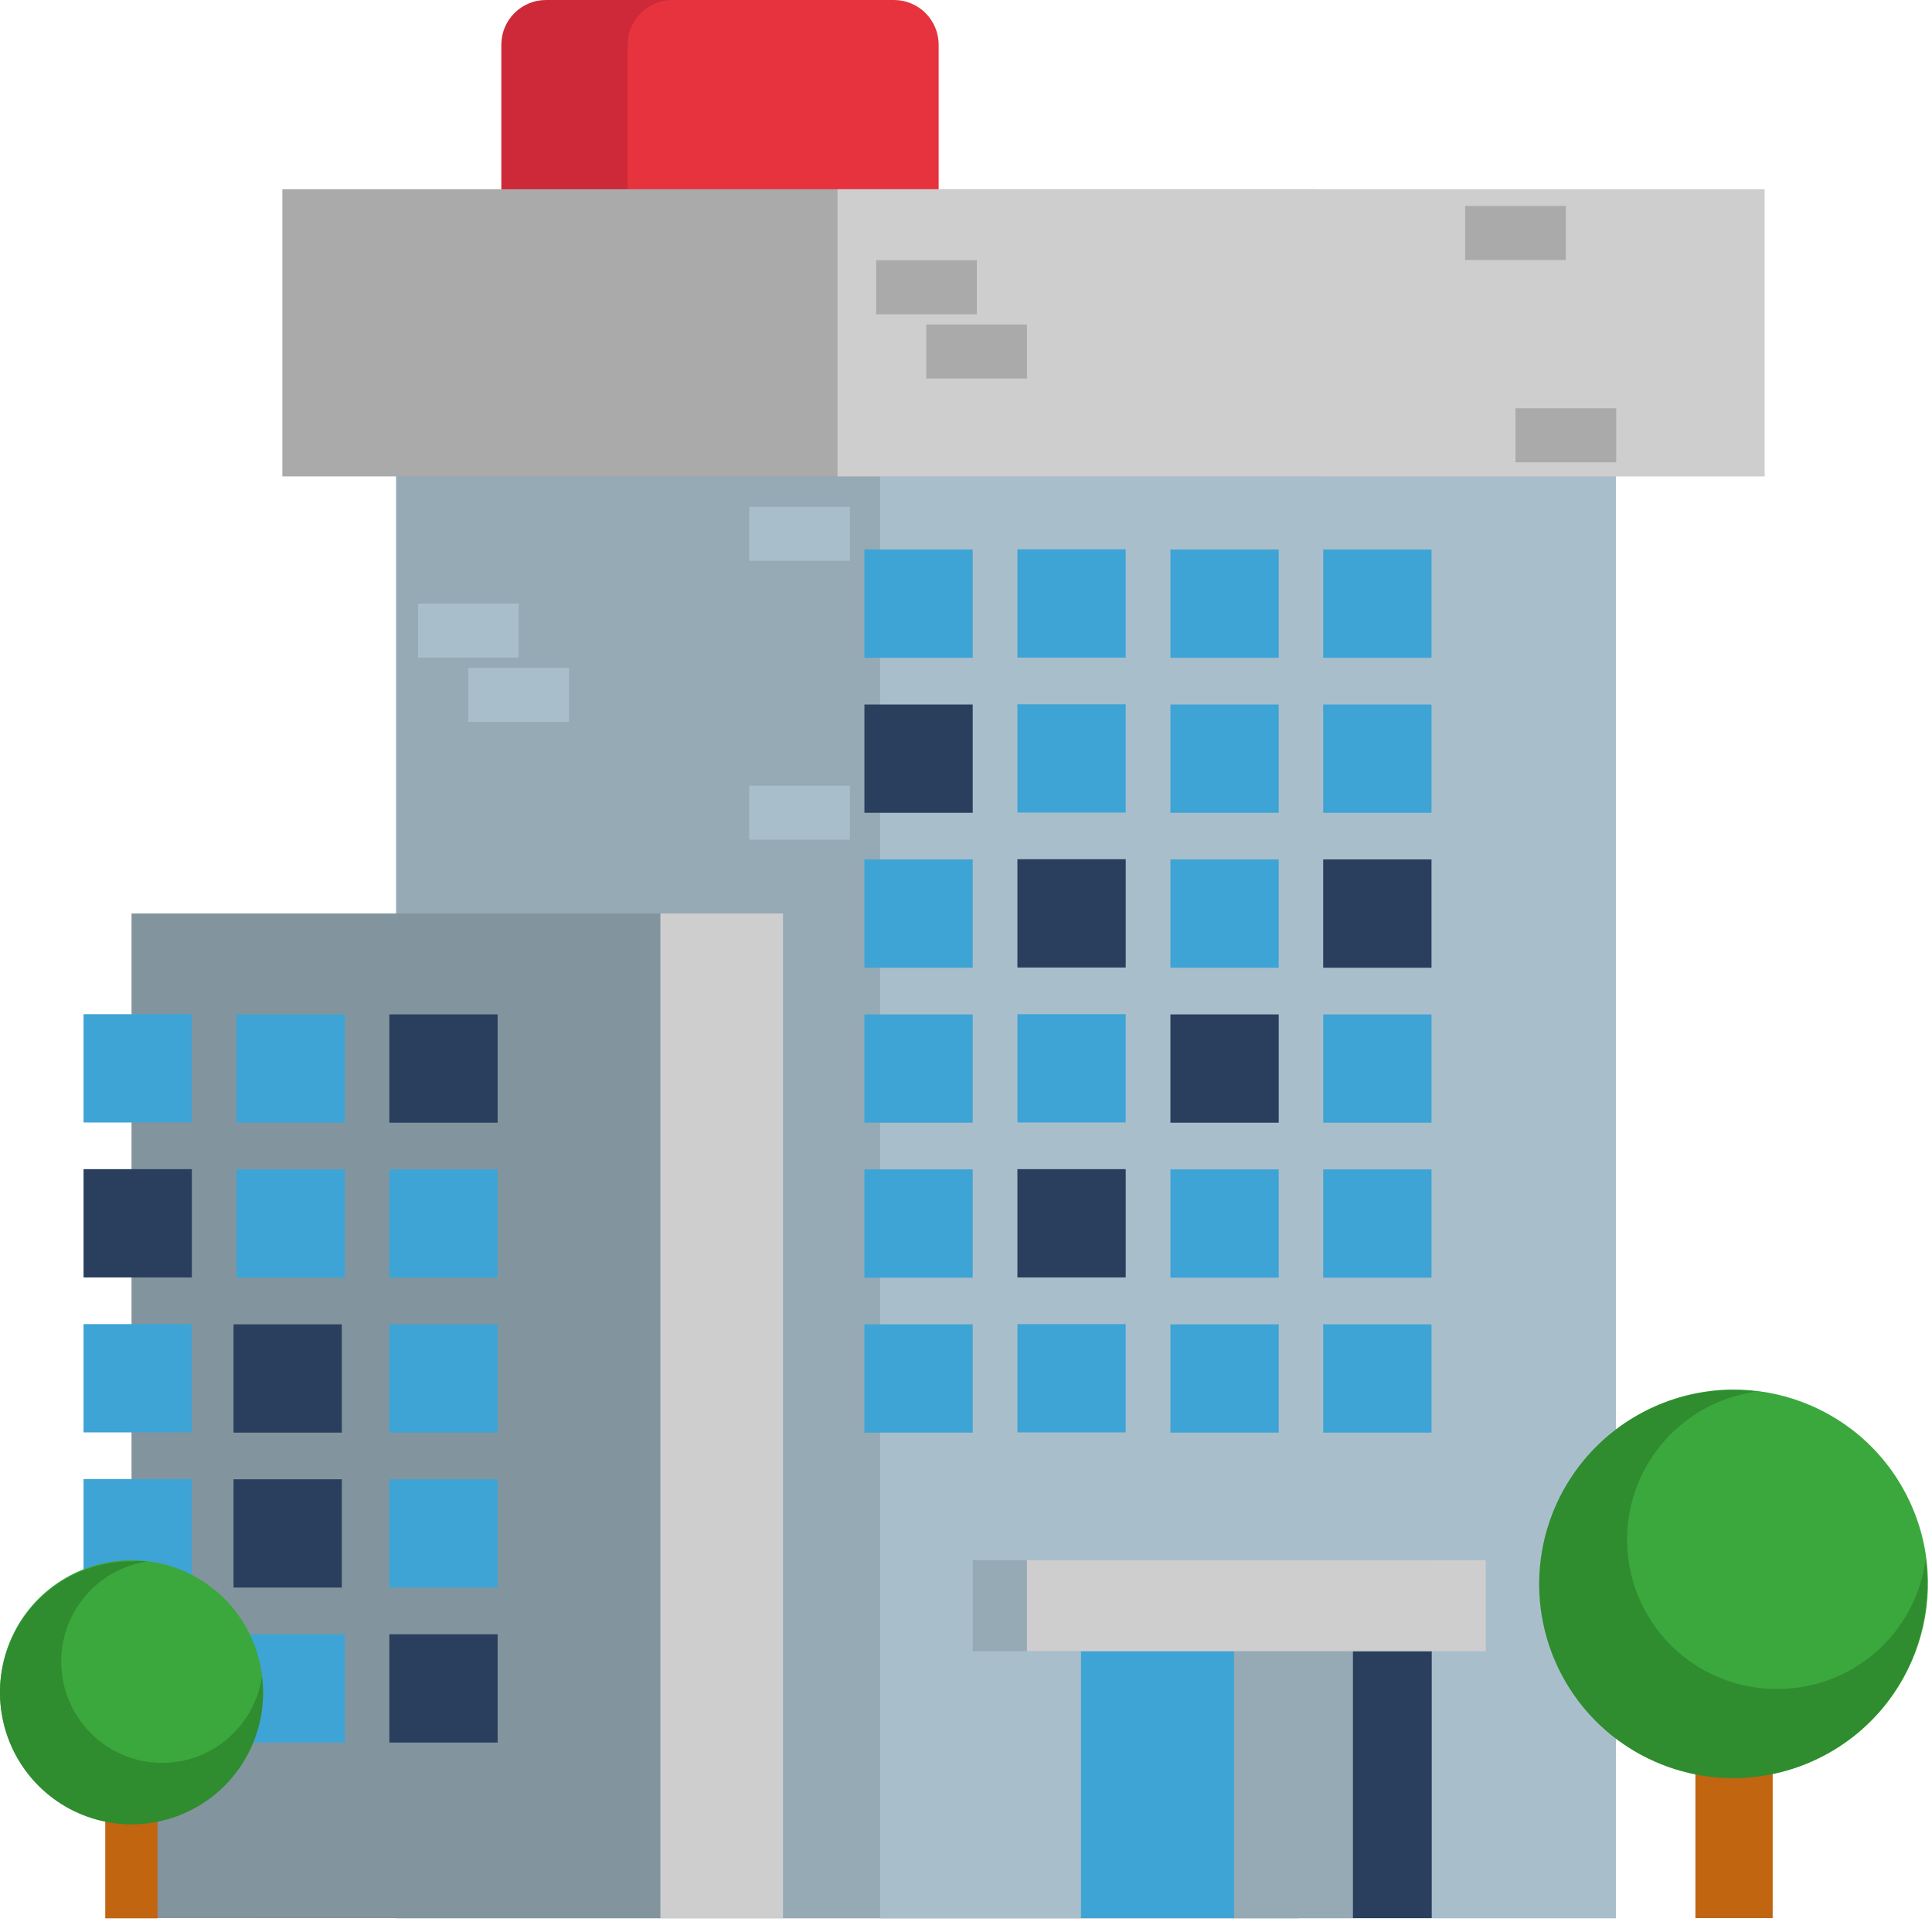 <svg width="772" height="768" viewBox="0 0 772 768" fill="none" xmlns="http://www.w3.org/2000/svg" xmlns:xlink="http://www.w3.org/1999/xlink">
<path d="M306.731,0L218.189,0C208.323,0 200.325,7.998 200.325,17.864L200.325,133.376C200.325,143.243 208.323,151.241 218.189,151.241L306.731,151.241C316.597,151.241 324.595,143.243 324.595,133.376L324.595,17.864C324.595,7.998 316.597,0 306.731,0Z" fill="#CE2939"/>
<path d="M357.203,0L268.661,0C258.795,0 250.797,7.998 250.797,17.864L250.797,133.376C250.797,143.243 258.795,151.241 268.661,151.241L357.203,151.241C367.069,151.241 375.067,143.243 375.067,133.376L375.067,17.864C375.067,7.998 367.069,0 357.203,0Z" fill="#E6333E"/>
<rect  x="158.265" y="133.029" width="360.411" height="633.495" fill="#95AAB5"/>
<rect  x="351.653" y="133.029" width="294.07" height="633.495" fill="#A9BECB"/>
<rect  x="112.824" y="75.62" width="413.311" height="114.731" fill="#AAAAAA"/>
<rect  x="334.655" y="75.62" width="370.471" height="114.731" fill="#CECECE"/>
<rect  x="677.462" y="650.318" width="30.873" height="116.119" fill="#C16511"/>
<path d="M692.839,710.303C735.657,710.303 770.368,675.593 770.368,632.775C770.368,589.957 735.657,555.247 692.839,555.247C650.022,555.247 615.311,589.957 615.311,632.775C615.311,675.593 650.022,710.303 692.839,710.303Z" transform="rotate(-26.84 692.839 632.775)" fill="#3BA83E"/>
<path d="M710.676,674.861C695.458,675.08 680.732,669.474 669.511,659.191C658.29,648.909 651.423,634.726 650.315,619.547C649.207,604.368 653.942,589.339 663.551,577.535C673.159,565.732 686.916,558.048 702.004,556.054C698.867,555.676 695.711,555.473 692.552,555.447C677.218,555.447 662.229,559.994 649.479,568.513C636.73,577.032 626.793,589.14 620.925,603.306C615.057,617.473 613.522,633.061 616.513,648.1C619.505,663.139 626.888,676.953 637.731,687.796C648.573,698.638 662.388,706.022 677.427,709.014C692.466,712.005 708.054,710.47 722.221,704.602C736.387,698.734 748.495,688.797 757.014,676.048C765.533,663.298 770.08,648.309 770.08,632.975C770.071,629.783 769.839,626.596 769.386,623.436C767.425,637.637 760.409,650.655 749.625,660.101C738.841,669.547 725.012,674.787 710.676,674.861Z" fill="#2F8C2F"/>
<rect  x="388.682" y="262.851" width="43.274" height="43.274" transform="rotate(-180 388.682 262.851)" fill="#3EA4D5"/>
<rect  x="449.82" y="262.764" width="43.274" height="43.274" transform="rotate(-180 449.82 262.764)" fill="#3EA4D5"/>
<rect  x="510.959" y="262.851" width="43.274" height="43.274" transform="rotate(-180 510.959 262.851)" fill="#3EA4D5"/>
<rect  x="572.009" y="262.851" width="43.274" height="43.274" transform="rotate(-180 572.009 262.851)" fill="#3EA4D5"/>
<rect  x="388.682" y="324.769" width="43.274" height="43.274" transform="rotate(-180 388.682 324.769)" fill="#293F5D"/>
<rect  x="449.82" y="324.682" width="43.274" height="43.274" transform="rotate(-180 449.82 324.682)" fill="#3EA4D5"/>
<rect  x="510.959" y="324.769" width="43.274" height="43.274" transform="rotate(-180 510.959 324.769)" fill="#3EA4D5"/>
<rect  x="572.009" y="324.769" width="43.274" height="43.274" transform="rotate(-180 572.009 324.769)" fill="#3EA4D5"/>
<rect  x="388.682" y="386.688" width="43.274" height="43.274" transform="rotate(-180 388.682 386.688)" fill="#3EA4D5"/>
<rect  x="449.82" y="386.601" width="43.274" height="43.274" transform="rotate(-180 449.82 386.601)" fill="#293F5D"/>
<rect  x="510.959" y="386.688" width="43.274" height="43.274" transform="rotate(-180 510.959 386.688)" fill="#3EA4D5"/>
<rect  x="572.009" y="386.688" width="43.274" height="43.274" transform="rotate(-180 572.009 386.688)" fill="#293F5D"/>
<rect  x="388.682" y="448.606" width="43.274" height="43.274" transform="rotate(-180 388.682 448.606)" fill="#3EA4D5"/>
<rect  x="449.82" y="448.52" width="43.274" height="43.274" transform="rotate(-180 449.82 448.52)" fill="#3EA4D5"/>
<rect  x="510.959" y="448.606" width="43.274" height="43.274" transform="rotate(-180 510.959 448.606)" fill="#293F5D"/>
<rect  x="572.009" y="448.606" width="43.274" height="43.274" transform="rotate(-180 572.009 448.606)" fill="#3EA4D5"/>
<rect  x="388.682" y="510.526" width="43.274" height="43.274" transform="rotate(-180 388.682 510.526)" fill="#3EA4D5"/>
<rect  x="449.82" y="510.439" width="43.274" height="43.274" transform="rotate(-180 449.82 510.439)" fill="#293F5D"/>
<rect  x="510.959" y="510.526" width="43.274" height="43.274" transform="rotate(-180 510.959 510.526)" fill="#3EA4D5"/>
<rect  x="572.009" y="510.526" width="43.274" height="43.274" transform="rotate(-180 572.009 510.526)" fill="#3EA4D5"/>
<rect  x="388.682" y="572.443" width="43.274" height="43.274" transform="rotate(-180 388.682 572.443)" fill="#3EA4D5"/>
<rect  x="449.82" y="572.357" width="43.274" height="43.274" transform="rotate(-180 449.82 572.357)" fill="#3EA4D5"/>
<rect  x="510.959" y="572.443" width="43.274" height="43.274" transform="rotate(-180 510.959 572.443)" fill="#3EA4D5"/>
<rect  x="572.009" y="572.443" width="43.274" height="43.274" transform="rotate(-180 572.009 572.443)" fill="#3EA4D5"/>
<rect  x="431.956" y="639.392" width="140.054" height="127.046" fill="#95AAB5"/>
<rect  x="431.956" y="639.392" width="61.138" height="127.046" fill="#3EA4D5"/>
<rect  x="540.616" y="639.392" width="31.48" height="127.046" fill="#293F5D"/>
<rect  x="388.682" y="623.434" width="183.328" height="36.336" fill="#95AAB5"/>
<rect  x="410.362" y="623.434" width="183.328" height="36.336" fill="#CECECE"/>
<rect  x="101.55" y="365.007" width="211.338" height="401.43" fill="#CECECE"/>
<rect  x="52.553" y="365.007" width="211.338" height="401.43" fill="#82959E"/>
<rect  x="76.661" y="448.52" width="43.274" height="43.274" transform="rotate(-180 76.661 448.52)" fill="#3EA4D5"/>
<rect  x="137.799" y="448.606" width="43.274" height="43.274" transform="rotate(-180 137.799 448.606)" fill="#3EA4D5"/>
<rect  x="198.851" y="448.606" width="43.274" height="43.274" transform="rotate(-180 198.851 448.606)" fill="#293F5D"/>
<rect  x="76.661" y="510.439" width="43.274" height="43.274" transform="rotate(-180 76.661 510.439)" fill="#293F5D"/>
<rect  x="137.799" y="510.526" width="43.274" height="43.274" transform="rotate(-180 137.799 510.526)" fill="#3EA4D5"/>
<rect  x="198.851" y="510.526" width="43.274" height="43.274" transform="rotate(-180 198.851 510.526)" fill="#3EA4D5"/>
<rect  x="76.661" y="572.357" width="43.274" height="43.274" transform="rotate(-180 76.661 572.357)" fill="#3EA4D5"/>
<rect  x="136.585" y="572.443" width="43.274" height="43.274" transform="rotate(-180 136.585 572.443)" fill="#293F5D"/>
<rect  x="198.851" y="572.443" width="43.274" height="43.274" transform="rotate(-180 198.851 572.443)" fill="#3EA4D5"/>
<rect  x="76.661" y="634.274" width="43.274" height="43.274" transform="rotate(-180 76.661 634.274)" fill="#3EA4D5"/>
<rect  x="136.585" y="634.361" width="43.274" height="43.274" transform="rotate(-180 136.585 634.361)" fill="#293F5D"/>
<rect  x="198.851" y="634.361" width="43.274" height="43.274" transform="rotate(-180 198.851 634.361)" fill="#3EA4D5"/>
<rect  x="76.661" y="696.194" width="43.274" height="43.274" transform="rotate(-180 76.661 696.194)" fill="#3EA4D5"/>
<rect  x="137.799" y="696.281" width="43.274" height="43.274" transform="rotate(-180 137.799 696.281)" fill="#3EA4D5"/>
<rect  x="198.851" y="696.281" width="43.274" height="43.274" transform="rotate(-180 198.851 696.281)" fill="#293F5D"/>
<rect  x="42.059" y="687.782" width="20.9" height="78.742" fill="#C16511"/>
<path d="M105.106,675.987C105.106,665.593 102.023,655.432 96.249,646.79C90.474,638.148 82.267,631.412 72.664,627.434C63.061,623.457 52.494,622.416 42.3,624.444C32.106,626.472 22.742,631.477 15.392,638.826C8.043,646.176 3.038,655.54 1.01,665.734C-1.018,675.929 0.023,686.495 4,696.098C7.978,705.701 14.714,713.908 23.356,719.683C31.998,725.457 42.159,728.539 52.553,728.539C66.491,728.539 79.858,723.003 89.713,713.147C99.569,703.292 105.106,689.925 105.106,675.987Z" fill="#3BA83E"/>
<path d="M64.607,704.431C54.409,704.343 44.619,700.411 37.194,693.419C29.769,686.428 25.255,676.892 24.554,666.718C23.853,656.543 27.017,646.479 33.413,638.535C39.809,630.592 48.967,625.354 59.057,623.868C56.891,623.739 54.719,623.739 52.553,623.868C42.159,623.868 31.998,626.95 23.356,632.725C14.714,638.499 7.978,646.707 4,656.31C0.023,665.912 -1.018,676.479 1.01,686.673C3.038,696.867 8.043,706.231 15.392,713.581C22.742,720.931 32.106,725.936 42.3,727.964C52.494,729.991 63.061,728.951 72.664,724.973C82.267,720.995 90.474,714.26 96.249,705.617C102.023,696.975 105.106,686.815 105.106,676.421C105.091,674.246 104.946,672.074 104.672,669.917C103.255,679.523 98.426,688.299 91.069,694.637C83.711,700.975 74.318,704.452 64.607,704.431Z" fill="#2F8C2F"/>
<rect  x="167.024" y="241.171" width="40.238" height="21.593" fill="#A9BECB"/>
<rect  x="187.143" y="266.84" width="40.238" height="21.593" fill="#A9BECB"/>
<rect  x="350.091" y="103.978" width="40.238" height="21.593" fill="#AAAAAA"/>
<rect  x="370.125" y="129.647" width="40.238" height="21.593" fill="#AAAAAA"/>
<rect  x="605.57" y="163.122" width="40.238" height="21.593" fill="#AAAAAA"/>
<rect  x="299.36" y="202.493" width="40.238" height="21.593" fill="#A9BECB"/>
<rect  x="585.451" y="82.298" width="40.238" height="21.593" fill="#AAAAAA"/>
<rect  x="299.36" y="313.929" width="40.238" height="21.593" fill="#A9BECB"/>
</svg>
